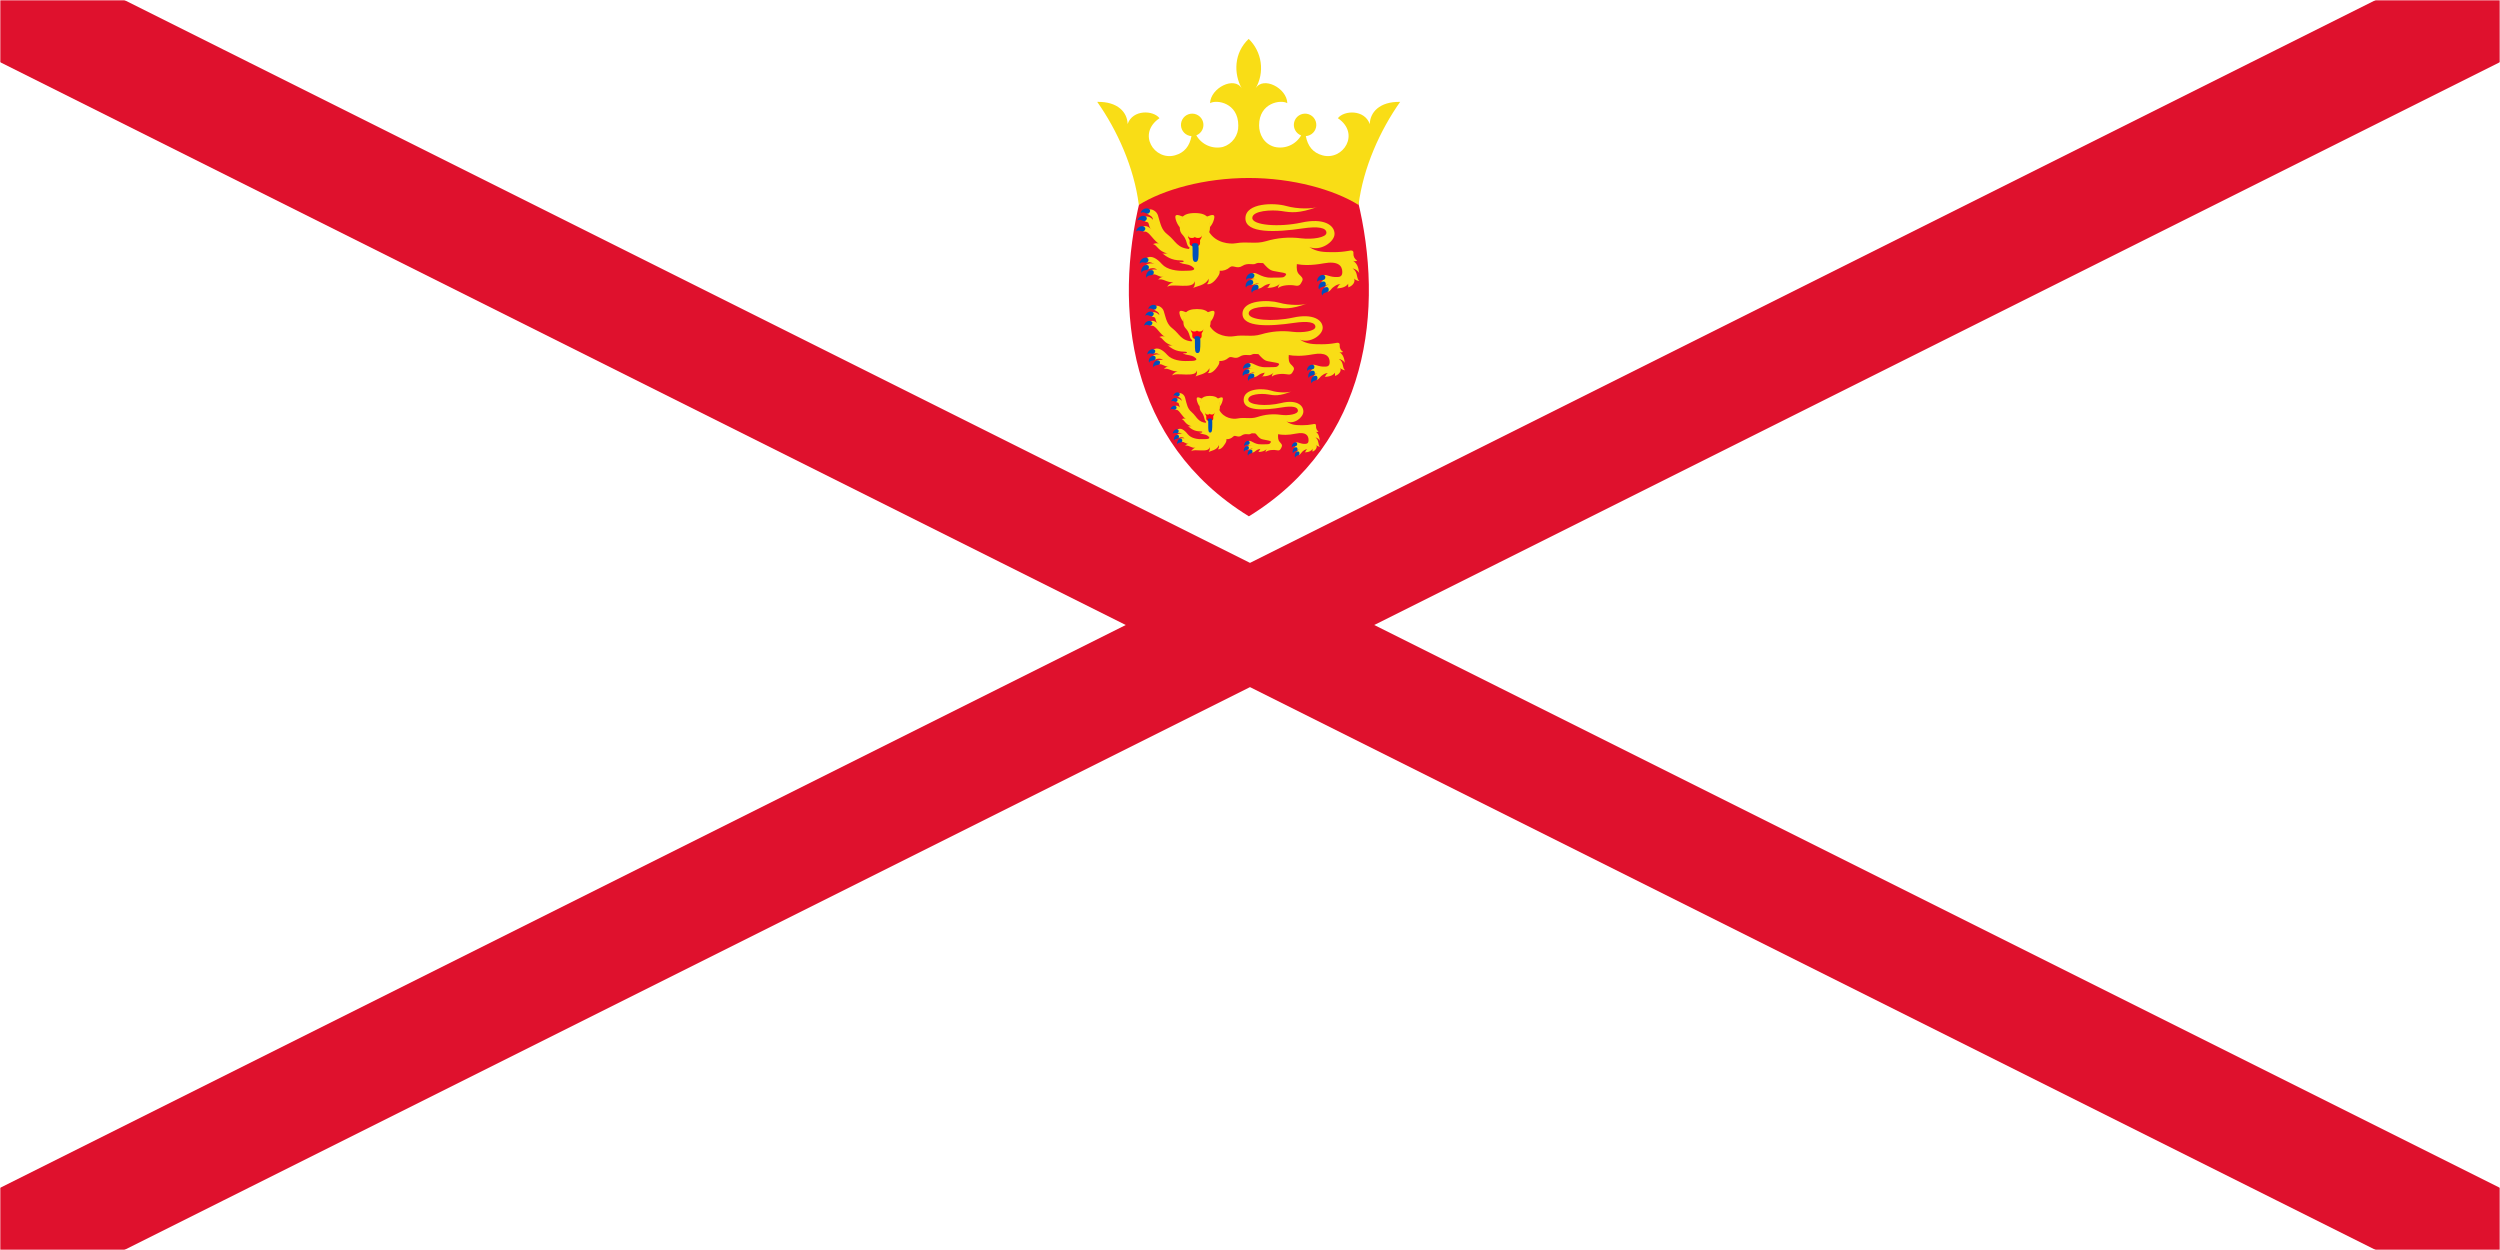 <svg width="900" height="450" viewBox="0 0 900 450" fill="none" xmlns="http://www.w3.org/2000/svg">
<rect width="900" height="450" fill="#1E1E1E"/>
<g clip-path="url(#clip0_0_1)">
<path d="M0 0H900V450H0V0Z" fill="white"/>
<mask id="mask0_0_1" style="mask-type:luminance" maskUnits="userSpaceOnUse" x="0" y="0" width="900" height="450">
<path d="M0 0H900V450H0V0Z" fill="white"/>
</mask>
<g mask="url(#mask0_0_1)">
<path d="M0 0L900 450ZM0 450L900 0Z" fill="black"/>
<path d="M0 0L900 450M0 450L900 0" stroke="#DF112D" stroke-width="40"/>
</g>
<path d="M488.725 71.9C498.337 110.925 493.069 159.125 449.602 185.875C406.11 159.125 400.842 110.925 410.454 71.9C420.691 62.575 467.279 56.825 488.725 71.9Z" fill="#E8112D" stroke="black" stroke-width="0.015"/>
<path d="M449.527 64.075C465.456 64.075 480.311 68.3 489.074 73.775C490.772 60.3 496.864 46.85 504.054 36.675C496.564 36.525 493.194 40.525 493.119 44.675C491.247 39.35 483.881 39.675 481.634 42.55C489.848 48.1 483.507 57.95 476.092 55.925C472.596 54.975 470.774 52.55 470.1 49C471.095 48.932 472.031 48.498 472.727 47.782C473.422 47.065 473.828 46.116 473.867 45.118C473.906 44.119 473.575 43.141 472.938 42.373C472.301 41.604 471.402 41.098 470.414 40.952C469.427 40.807 468.421 41.032 467.589 41.585C466.758 42.138 466.16 42.978 465.91 43.946C465.66 44.913 465.777 45.939 466.237 46.826C466.697 47.713 467.468 48.398 468.402 48.75C467.46 50.379 466.018 51.66 464.291 52.403C462.564 53.146 460.643 53.312 458.815 52.875C454.92 51.775 453.272 48.25 453.272 45.125C453.272 37 461.087 35.75 463.434 37.15C463.284 31.675 454.695 27.3 452.024 31.825C453.652 29 454.291 25.712 453.838 22.482C453.386 19.253 451.869 16.267 449.527 14C444.209 19 444.059 26.5 447.031 31.825C444.384 27.3 435.796 31.675 435.621 37.15C437.968 35.75 445.782 37 445.782 45.15C445.844 46.874 445.334 48.569 444.331 49.971C443.328 51.374 441.889 52.404 440.24 52.9C438.409 53.326 436.491 53.15 434.768 52.398C433.046 51.646 431.611 50.358 430.677 48.725C431.603 48.359 432.362 47.663 432.808 46.772C433.253 45.88 433.355 44.855 433.093 43.893C432.831 42.931 432.224 42.1 431.388 41.558C430.553 41.017 429.547 40.803 428.563 40.958C427.579 41.112 426.687 41.625 426.058 42.397C425.428 43.169 425.105 44.147 425.15 45.143C425.196 46.139 425.607 47.083 426.304 47.795C427.001 48.507 427.936 48.936 428.93 49C428.281 52.55 426.433 54.975 422.963 55.925C415.548 57.95 409.231 48.1 417.42 42.55C415.173 39.65 407.808 39.35 405.935 44.65C405.86 40.525 402.49 36.525 395 36.675C402.19 46.85 408.282 60.3 409.98 73.775C418.743 68.275 433.598 64.075 449.527 64.075Z" fill="#F9DD16" stroke="black" stroke-width="0.015"/>
<path d="M482.583 102.325C481.634 102.575 481.634 103.825 481.135 103.825C483.632 103.75 484.83 103.05 485.604 101.8C485.055 102.3 485.529 103.25 485.354 103.475C487.177 102.85 488.051 101.275 487.402 100.225C487.826 100.825 489 101.15 489.399 101.2C488.101 100.2 489 97.875 486.952 96.7C487.626 96.65 488.95 97.45 489.324 98.35C489 96.275 488.7 94.95 487.002 93.8C487.177 94 488.151 94.2 488.55 93.8C488.112 93.537 487.756 93.156 487.523 92.701C487.289 92.246 487.186 91.735 487.227 91.225C487.352 90.225 486.678 89.975 485.379 90.325C483.615 90.635 481.827 90.785 480.037 90.775C476.816 90.775 474.02 90.775 471.348 88.925C475.343 90.6 480.436 87.1 480.436 84.2C480.436 81 476.491 78.375 468.527 80.125C460.538 81.875 450.826 81.125 450.826 78.475C450.826 75.8 457.791 75.45 461.361 75.975C464.932 76.55 467.503 76.9 474.194 74.525C472.547 75.175 467.229 75.35 463.009 74.15C458.79 72.95 448.429 72.95 448.354 78.55C448.254 84.15 459.389 83.65 468.976 82.225C474.569 81.4 477.515 81.975 477.515 83.8C477.515 85.55 472.372 86.275 468.427 85.8C464.182 85.252 459.87 85.601 455.769 86.825C451.874 87.975 449.178 86.825 444.858 87.575C442.786 87.925 437.718 87.575 435.221 83.425C433.673 84.525 429.055 86.825 428.281 89.075C427.157 91.15 427.906 93.2 429.379 95.225C431.227 97.775 428.455 97.375 426.483 97.475C423.787 97.6 420.166 97.175 418.269 95.05C416.596 93.15 414.374 91.625 412.602 93.025C411.678 93.75 412.552 94.7 413.276 94.45C414 94.175 414.849 94.7 415.623 95.05C415.12 94.837 414.571 94.757 414.029 94.818C413.486 94.879 412.969 95.08 412.527 95.4C411.778 96.05 412.676 97.275 413.55 96.85C414.249 96.5 415.647 96.275 416.546 97.1C415.573 96.925 414.549 96.95 414.05 97.5C413.55 98.025 413.925 98.8 414.998 98.75C416.721 98.675 417.145 99.875 418.868 99.625C418.488 99.66 418.119 99.776 417.788 99.966C417.456 100.156 417.169 100.415 416.946 100.725C418.544 99.975 420.316 101.975 422.388 101.525C421.59 101.85 420.291 102.65 420.291 103.275C421.54 101.825 429.829 104.35 430.028 101.25C430.154 101.662 430.177 102.099 430.094 102.522C430.011 102.945 429.826 103.341 429.554 103.675C430.603 103.025 434.048 102.8 435.097 100.325C435.196 101.075 435.047 102.025 434.422 102.25C435.521 102.6 436.969 101.775 438.442 99.575C439.041 98.7 439.191 98.125 439.066 97.475C439.736 97.527 440.41 97.44 441.046 97.221C441.681 97.001 442.265 96.654 442.761 96.2C443.935 95.2 445.233 97.025 447.255 95.725C449.253 94.45 451 95.55 452.099 94.9C453.197 94.25 454.72 95.15 455.919 94.4C457.092 93.65 458.965 94.75 460.912 93.2C464.033 94.325 467.653 96.45 476.541 94.8C481.634 93.875 483.232 95.6 483.232 97.925C483.232 99.55 482.284 99.675 481.584 99.725C478.763 99.9 477.54 98.65 476.416 99.05C475.667 99.325 475.218 100.55 476.292 100.975C475.393 101.425 475.518 102.275 475.967 102.6C476.416 102.925 477.615 102.625 478.414 102.25C477.39 102.725 476.316 103.55 476.916 104.45C477.29 104.95 478.214 105.425 479.088 104.3C479.962 103.15 481.584 102.175 482.583 102.325ZM426.133 78.1C423.562 77.05 422.713 77.025 423.287 79.1C423.537 80 424.161 81.275 424.785 81.85C424.785 80.975 425.135 78.55 426.133 78.1Z" fill="#F9DD16" stroke="black" stroke-width="0.015"/>
<path d="M434.148 78.1C436.719 77.05 437.593 77.025 436.994 79.1C436.713 80.12 436.2 81.061 435.496 81.85C435.496 80.975 435.171 78.55 434.148 78.1Z" fill="#F9DD16" stroke="black" stroke-width="0.015"/>
<path d="M430.153 76.7C435.022 76.7 435.646 78.975 435.596 81.825C435.596 84.9 433.923 83.825 432.999 87.8C432.625 89.325 431.401 89.425 430.153 89.425C428.905 89.425 427.706 89.325 427.332 87.8C426.383 83.85 424.735 84.9 424.71 81.8C424.71 78.975 425.31 76.7 430.153 76.7Z" fill="#F9DD16" stroke="black" stroke-width="0.015"/>
<path d="M417.645 87.975C416.396 87.225 415.598 87.725 415.098 87.875C416.696 88.3 416.771 90.375 420.441 91.325C419.617 91.075 419.143 91.575 418.369 91.15C419.867 92.325 421.565 93.725 425.16 93.75C427.157 93.775 425.759 94.8 424.461 94.225C425.809 95.625 428.505 94.475 430.203 97.025C430.528 95.025 427.032 91.925 428.63 89.675C423.687 89.45 423.287 86.725 420.441 84.525C418.119 82.775 417.894 80.95 416.871 77.575C416.421 76.025 414.624 75.075 413.625 75.45C412.751 75.75 412.452 76.525 413.201 77.075C413.95 77.65 414.898 77.725 415.098 79.15C414.125 77.975 412.676 77.55 411.977 78.3C411.553 78.725 411.728 79.75 412.627 79.85C414.125 80 413.051 81.45 414.749 82.875C413.251 81.2 411.952 81.025 411.153 81.95C410.654 82.5 411.153 83.475 412.177 83.375C413.675 83.225 415.423 87 417.645 87.975ZM457.517 102.15C456.743 102.3 456.967 103.575 455.919 103.65C458.415 103.65 459.714 103.075 460.912 102.1C460.363 102.425 460.138 103.25 460.088 103.725C461.411 102.575 464.582 102.475 466.23 102.8C467.878 103.125 468.152 102.35 468.727 101.3C469.351 100.225 468.527 99.625 467.703 98.8C466.879 97.975 466.704 96.825 466.879 94.9C462.46 89.025 454.571 91.875 454.496 94.45C457.342 97.75 457.691 97.375 460.088 97.85C462.46 98.3 463.933 98.3 462.335 99.625C461.786 100.1 459.489 99.875 457.691 99.95C453.697 100.125 451.874 97.2 450.701 98.7C449.702 99.95 450.701 100.525 452.698 100.45C451.325 100.45 449.502 100.4 449.827 101.675C450.326 103.825 452.398 101.275 453.197 102.175C452.523 102 451.45 102.425 451.425 103.075C451.375 103.725 452.923 104.575 454.67 103.2C455.487 102.563 456.482 102.196 457.517 102.15Z" fill="#F9DD16" stroke="black" stroke-width="0.015"/>
<path d="M460.937 93.2C459.547 92.594 458.008 92.42 456.518 92.7ZM439.366 92.525C438.192 95.05 438.891 96.3 439.066 97.475ZM426.808 80.5C427.631 80.925 428.081 79.75 429.279 81C428.955 80.625 428.53 81.925 427.631 81.075M433.424 80.5C432.625 80.925 432.175 79.75 430.977 81C431.302 80.625 431.726 81.925 432.625 81.075" fill="#F9DD16"/>
<path d="M460.937 93.2C459.547 92.594 458.008 92.42 456.518 92.7M439.366 92.525C438.192 95.05 438.891 96.3 439.066 97.475M426.808 80.5C427.631 80.925 428.081 79.75 429.279 81C428.955 80.625 428.53 81.925 427.631 81.075M433.424 80.5C432.625 80.925 432.175 79.75 430.977 81C431.302 80.625 431.726 81.925 432.625 81.075" stroke="black" stroke-width="0.015"/>
<path d="M430.977 80.975C430.702 81.225 430.677 80.8 430.877 81.875C431.277 83.875 431.726 84.8 430.128 84.8C428.48 84.8 428.98 83.875 429.379 81.875C429.579 80.8 429.554 81.225 429.279 80.975" fill="#F9DD16"/>
<path d="M430.977 80.975C430.702 81.225 430.677 80.8 430.877 81.875C431.277 83.875 431.726 84.8 430.128 84.8C428.48 84.8 428.98 83.875 429.379 81.875C429.579 80.8 429.554 81.225 429.279 80.975" stroke="black" stroke-width="0.015"/>
<path d="M430.153 88.625C431.451 88.625 432.2 88.6 432.001 86.75C431.926 86 432.899 85.725 432.55 84.525C432.924 86 430.153 85.85 430.153 85.2C430.153 85.85 427.382 86 427.731 84.525C427.407 85.725 428.38 86.025 428.281 86.775C428.081 88.6 428.855 88.625 430.153 88.625ZM428.98 84.9L425.834 84.025ZM428.98 85.075L425.484 85.025ZM429.005 85.25L426.009 86.05ZM431.302 84.9L434.447 84.025ZM431.302 85.075L434.822 85.025ZM431.302 85.25L434.298 86.05Z" fill="#FF0016"/>
<path d="M428.98 84.9L425.834 84.025M428.98 85.075L425.484 85.025M429.005 85.25L426.009 86.05M431.302 84.9L434.447 84.025M431.302 85.075L434.822 85.025M431.302 85.25L434.298 86.05M430.153 88.625C431.451 88.625 432.2 88.6 432.001 86.75C431.926 86 432.899 85.725 432.55 84.525C432.924 86 430.153 85.85 430.153 85.2C430.153 85.85 427.382 86 427.731 84.525C427.407 85.725 428.38 86.025 428.281 86.775C428.081 88.6 428.855 88.625 430.153 88.625Z" stroke="black" stroke-width="0.008"/>
<path d="M413.9 75.5C413.001 74.375 410.704 75.325 410.654 76.75C411.428 75.825 412.701 77.15 413.4 76.875C413.85 76.675 414.274 75.975 413.9 75.5ZM412.726 78.2C411.803 77.05 409.531 78.025 409.481 79.45C410.23 78.525 411.503 79.825 412.202 79.55C412.701 79.375 413.101 78.65 412.701 78.2H412.726ZM412.127 81.825C411.104 80.775 408.931 82 409.056 83.4C409.705 82.4 411.104 83.575 411.753 83.225C412.227 82.975 412.552 82.225 412.127 81.825ZM413.226 93.025C412.077 92.125 410.08 93.575 410.33 94.95C410.879 93.9 412.402 94.9 413.026 94.45C413.425 94.175 413.675 93.375 413.226 93.025ZM413.151 95.475C411.803 94.975 410.33 96.975 411.029 98.2C411.203 97.025 412.951 97.5 413.4 96.9C413.725 96.5 413.725 95.675 413.151 95.475ZM414.923 97.325C413.55 96.8 412.077 98.8 412.776 100.025C412.951 98.85 414.724 99.325 415.173 98.75C415.473 98.325 415.473 97.525 414.923 97.325ZM450.726 100.85C449.352 100.35 447.879 102.35 448.578 103.6C448.753 102.4 450.526 102.875 450.975 102.3C451.275 101.875 451.275 101.05 450.726 100.85ZM452.548 102.525C451.15 102.175 449.927 104.325 450.751 105.475C450.801 104.275 452.598 104.55 452.973 103.925C453.222 103.475 453.122 102.675 452.548 102.525ZM451.275 98.5C450.002 97.75 448.229 99.5 448.678 100.825C449.078 99.7 450.726 100.475 451.275 99.95C451.649 99.6 451.774 98.8 451.275 98.5ZM476.741 101.375C475.318 101.025 474.094 103.175 474.918 104.325C474.968 103.125 476.766 103.4 477.165 102.775C477.415 102.325 477.315 101.525 476.741 101.375ZM476.766 99.125C475.493 98.425 473.77 100.225 474.269 101.525C474.644 100.4 476.316 101.1 476.841 100.575C477.19 100.225 477.29 99.4 476.766 99.125ZM477.765 103.375C476.341 103.125 475.218 105.3 476.092 106.425C476.092 105.225 477.889 105.425 478.239 104.775C478.489 104.3 478.364 103.5 477.765 103.375ZM430.253 87.525C431.152 87.525 431.501 87.775 431.501 89.4C431.501 92.825 431.476 94.3 430.378 94.3C429.254 94.3 429.329 92.9 429.329 90.375C429.329 89.075 429.329 88.4 429.08 88.525C429.08 87.65 429.454 87.525 430.253 87.525Z" fill="#0051BA" stroke="black" stroke-width="0.002"/>
<path d="M478.104 134.325C477.25 134.55 477.25 135.675 476.801 135.675C479.048 135.608 480.126 134.978 480.823 133.853C480.329 134.303 480.756 135.158 480.598 135.36C482.239 134.798 483.025 133.38 482.441 132.435C482.823 132.975 483.879 133.268 484.238 133.313C483.07 132.413 483.879 130.32 482.036 129.263C482.643 129.218 483.834 129.938 484.171 130.748C483.879 128.88 483.609 127.688 482.081 126.653C482.239 126.833 483.115 127.013 483.474 126.653C483.08 126.415 482.76 126.073 482.55 125.663C482.339 125.254 482.247 124.794 482.284 124.335C482.396 123.435 481.789 123.21 480.621 123.525C479.033 123.804 477.424 123.939 475.812 123.93C472.914 123.93 470.397 123.93 467.993 122.265C471.588 123.773 476.172 120.623 476.172 118.013C476.172 115.133 472.621 112.77 465.453 114.345C458.263 115.92 449.522 115.245 449.522 112.86C449.522 110.453 455.791 110.138 459.005 110.61C462.218 111.128 464.532 111.443 470.554 109.305C469.071 109.89 464.285 110.048 460.488 108.968C456.69 107.888 447.365 107.888 447.298 112.928C447.208 117.968 457.229 117.518 465.858 116.235C470.891 115.493 473.543 116.01 473.543 117.653C473.543 119.228 468.914 119.88 465.364 119.453C461.544 118.959 457.663 119.273 453.971 120.375C450.466 121.41 448.039 120.375 444.152 121.05C442.287 121.365 437.725 121.05 435.478 117.315C434.085 118.305 429.928 120.375 429.232 122.4C428.221 124.268 428.895 126.113 430.221 127.935C431.883 130.23 429.389 129.87 427.614 129.96C425.187 130.073 421.929 129.69 420.221 127.778C418.716 126.068 416.716 124.695 415.121 125.955C414.289 126.608 415.076 127.463 415.727 127.238C416.379 126.99 417.143 127.463 417.84 127.778C417.387 127.585 416.893 127.514 416.405 127.569C415.917 127.624 415.451 127.804 415.053 128.093C414.379 128.678 415.188 129.78 415.975 129.398C416.604 129.083 417.862 128.88 418.671 129.623C417.795 129.465 416.873 129.488 416.424 129.983C415.975 130.455 416.312 131.153 417.278 131.108C418.828 131.04 419.21 132.12 420.761 131.895C420.418 131.927 420.087 132.031 419.788 132.202C419.49 132.373 419.231 132.606 419.03 132.885C420.469 132.21 422.064 134.01 423.929 133.605C423.21 133.898 422.041 134.618 422.041 135.18C423.165 133.875 430.625 136.148 430.805 133.358C430.918 133.728 430.938 134.122 430.864 134.502C430.789 134.883 430.622 135.239 430.378 135.54C431.322 134.955 434.422 134.753 435.366 132.525C435.456 133.2 435.321 134.055 434.759 134.258C435.748 134.573 437.051 133.83 438.377 131.85C438.916 131.063 439.051 130.545 438.939 129.96C439.542 130.006 440.148 129.929 440.72 129.731C441.292 129.534 441.818 129.221 442.264 128.813C443.321 127.913 444.489 129.555 446.309 128.385C448.107 127.238 449.68 128.228 450.668 127.643C451.657 127.058 453.028 127.868 454.106 127.193C455.162 126.518 456.847 127.508 458.6 126.113C461.409 127.125 464.667 129.038 472.666 127.553C477.25 126.72 478.688 128.273 478.688 130.365C478.688 131.828 477.834 131.94 477.205 131.985C474.666 132.143 473.565 131.018 472.554 131.378C471.88 131.625 471.475 132.728 472.442 133.11C471.633 133.515 471.745 134.28 472.15 134.573C472.554 134.865 473.633 134.595 474.352 134.258C473.43 134.685 472.464 135.428 473.003 136.238C473.34 136.688 474.172 137.115 474.958 136.103C475.745 135.068 477.205 134.19 478.104 134.325ZM427.299 112.523C424.985 111.578 424.221 111.555 424.738 113.423C424.963 114.233 425.524 115.38 426.086 115.898C426.086 115.11 426.401 112.928 427.299 112.523Z" fill="#F9DD16" stroke="black" stroke-width="0.013"/>
<path d="M434.512 112.523C436.827 111.578 437.613 111.555 437.074 113.423C436.821 114.34 436.359 115.187 435.726 115.898C435.726 115.11 435.434 112.928 434.512 112.523Z" fill="#F9DD16" stroke="black" stroke-width="0.013"/>
<path d="M430.917 111.263C435.299 111.263 435.86 113.31 435.816 115.875C435.816 118.643 434.31 117.675 433.479 121.253C433.142 122.625 432.041 122.715 430.917 122.715C429.794 122.715 428.715 122.625 428.378 121.253C427.524 117.698 426.041 118.643 426.019 115.853C426.019 113.31 426.558 111.263 430.917 111.263Z" fill="#F9DD16" stroke="black" stroke-width="0.013"/>
<path d="M419.66 121.41C418.536 120.735 417.817 121.185 417.368 121.32C418.806 121.703 418.873 123.57 422.176 124.425C421.435 124.2 421.008 124.65 420.311 124.268C421.659 125.325 423.187 126.585 426.423 126.608C428.221 126.63 426.962 127.553 425.794 127.035C427.007 128.295 429.434 127.26 430.962 129.555C431.254 127.755 428.108 124.965 429.546 122.94C425.097 122.738 424.738 120.285 422.176 118.305C420.087 116.73 419.884 115.088 418.963 112.05C418.559 110.655 416.941 109.8 416.042 110.138C415.255 110.408 414.986 111.105 415.66 111.6C416.334 112.118 417.188 112.185 417.368 113.468C416.491 112.41 415.188 112.028 414.559 112.703C414.177 113.085 414.334 114.008 415.143 114.098C416.491 114.233 415.525 115.538 417.053 116.82C415.705 115.313 414.536 115.155 413.817 115.988C413.368 116.483 413.817 117.36 414.739 117.27C416.087 117.135 417.66 120.533 419.66 121.41ZM455.544 134.168C454.848 134.303 455.05 135.45 454.106 135.518C456.353 135.518 457.522 135 458.6 134.123C458.106 134.415 457.904 135.158 457.859 135.585C459.05 134.55 461.903 134.46 463.386 134.753C464.869 135.045 465.116 134.348 465.633 133.403C466.195 132.435 465.453 131.895 464.712 131.153C463.97 130.41 463.813 129.375 463.97 127.643C459.993 122.355 452.893 124.92 452.825 127.238C455.387 130.208 455.701 129.87 457.859 130.298C459.993 130.703 461.319 130.703 459.881 131.895C459.387 132.323 457.319 132.12 455.701 132.188C452.106 132.345 450.466 129.713 449.41 131.063C448.511 132.188 449.41 132.705 451.207 132.638C449.972 132.638 448.331 132.593 448.623 133.74C449.073 135.675 450.938 133.38 451.657 134.19C451.05 134.033 450.084 134.415 450.062 135C450.017 135.585 451.41 136.35 452.983 135.113C453.718 134.539 454.613 134.209 455.544 134.168Z" fill="#F9DD16" stroke="black" stroke-width="0.013"/>
<path d="M458.623 126.113C457.372 125.567 455.986 125.41 454.645 125.663ZM439.208 125.505C438.152 127.777 438.782 128.903 438.939 129.96ZM427.906 114.682C428.648 115.065 429.052 114.007 430.131 115.132C429.838 114.795 429.456 115.965 428.648 115.2M433.861 114.682C433.142 115.065 432.737 114.007 431.659 115.132C431.951 114.795 432.333 115.965 433.142 115.2" fill="#F9DD16"/>
<path d="M458.623 126.113C457.372 125.567 455.986 125.41 454.645 125.663M439.208 125.505C438.152 127.777 438.782 128.903 438.939 129.96M427.906 114.682C428.648 115.065 429.052 114.007 430.131 115.132C429.838 114.795 429.456 115.965 428.648 115.2M433.861 114.682C433.142 115.065 432.737 114.007 431.659 115.132C431.951 114.795 432.333 115.965 433.142 115.2" stroke="black" stroke-width="0.013"/>
<path d="M431.659 115.11C431.411 115.335 431.389 114.953 431.569 115.92C431.928 117.72 432.333 118.553 430.895 118.553C429.412 118.553 429.861 117.72 430.22 115.92C430.4 114.953 430.378 115.335 430.131 115.11" fill="#F9DD16"/>
<path d="M431.659 115.11C431.411 115.335 431.389 114.953 431.569 115.92C431.928 117.72 432.333 118.553 430.895 118.553C429.412 118.553 429.861 117.72 430.22 115.92C430.4 114.953 430.378 115.335 430.131 115.11" stroke="black" stroke-width="0.013"/>
<path d="M430.917 121.995C432.086 121.995 432.76 121.973 432.58 120.308C432.512 119.633 433.389 119.385 433.074 118.305C433.411 119.633 430.917 119.498 430.917 118.913C430.917 119.498 428.423 119.633 428.737 118.305C428.445 119.385 429.322 119.655 429.232 120.33C429.052 121.973 429.749 121.995 430.917 121.995ZM429.861 118.643L427.03 117.855ZM429.861 118.8L426.715 118.755ZM429.883 118.958L427.187 119.678ZM431.951 118.643L434.782 117.855ZM431.951 118.8L435.119 118.755ZM431.951 118.958L434.647 119.678Z" fill="#FF0016"/>
<path d="M429.861 118.643L427.03 117.855M429.861 118.8L426.715 118.755M429.883 118.958L427.187 119.678M431.951 118.643L434.782 117.855M431.951 118.8L435.119 118.755M431.951 118.958L434.647 119.678M430.917 121.995C432.086 121.995 432.76 121.973 432.58 120.308C432.512 119.633 433.389 119.385 433.074 118.305C433.411 119.633 430.917 119.498 430.917 118.913C430.917 119.498 428.423 119.633 428.737 118.305C428.445 119.385 429.322 119.655 429.232 120.33C429.052 121.973 429.749 121.995 430.917 121.995Z" stroke="black" stroke-width="0.007"/>
<path d="M416.289 110.182C415.48 109.17 413.413 110.025 413.368 111.308C414.065 110.475 415.211 111.668 415.84 111.42C416.244 111.24 416.626 110.61 416.289 110.182ZM415.233 112.613C414.402 111.578 412.357 112.455 412.312 113.737C412.986 112.905 414.132 114.075 414.761 113.828C415.211 113.67 415.57 113.018 415.211 112.613H415.233ZM414.694 115.875C413.772 114.93 411.818 116.033 411.93 117.293C412.514 116.393 413.772 117.45 414.357 117.135C414.784 116.91 415.076 116.235 414.694 115.875ZM415.682 125.955C414.649 125.145 412.851 126.45 413.076 127.688C413.57 126.743 414.941 127.643 415.503 127.238C415.862 126.99 416.087 126.27 415.682 125.955ZM415.615 128.16C414.402 127.71 413.076 129.51 413.705 130.612C413.862 129.555 415.435 129.983 415.84 129.443C416.132 129.083 416.132 128.34 415.615 128.16ZM417.21 129.825C415.975 129.353 414.649 131.153 415.278 132.255C415.435 131.198 417.031 131.625 417.435 131.108C417.705 130.725 417.705 130.005 417.21 129.825ZM449.432 132.998C448.197 132.548 446.871 134.348 447.5 135.473C447.657 134.393 449.253 134.82 449.657 134.302C449.927 133.92 449.927 133.178 449.432 132.998ZM451.073 134.505C449.814 134.19 448.713 136.125 449.455 137.16C449.5 136.08 451.118 136.328 451.455 135.765C451.679 135.36 451.589 134.64 451.073 134.505ZM449.927 130.883C448.781 130.208 447.185 131.782 447.59 132.975C447.949 131.962 449.432 132.66 449.927 132.188C450.264 131.873 450.376 131.153 449.927 130.883ZM472.846 133.47C471.565 133.155 470.464 135.09 471.206 136.125C471.251 135.045 472.869 135.293 473.228 134.73C473.453 134.325 473.363 133.605 472.846 133.47ZM472.869 131.445C471.723 130.815 470.172 132.435 470.622 133.605C470.959 132.593 472.464 133.222 472.936 132.75C473.251 132.435 473.34 131.693 472.869 131.445ZM473.767 135.27C472.487 135.045 471.475 137.002 472.262 138.015C472.262 136.935 473.88 137.115 474.194 136.53C474.419 136.102 474.307 135.382 473.767 135.27ZM431.007 121.005C431.816 121.005 432.13 121.23 432.13 122.692C432.13 125.775 432.108 127.103 431.119 127.103C430.108 127.103 430.176 125.842 430.176 123.57C430.176 122.4 430.176 121.793 429.951 121.905C429.951 121.118 430.288 121.005 431.007 121.005Z" fill="#0051BA" stroke="black" stroke-width="0.002"/>
<path d="M470.651 161.738C470.015 161.925 470.015 162.863 469.681 162.863C471.354 162.806 472.157 162.281 472.675 161.344C472.307 161.719 472.625 162.431 472.508 162.6C473.729 162.131 474.314 160.95 473.879 160.163C474.164 160.613 474.95 160.856 475.218 160.894C474.348 160.144 474.95 158.4 473.578 157.519C474.03 157.481 474.917 158.081 475.168 158.756C474.95 157.2 474.749 156.206 473.612 155.344C473.729 155.494 474.381 155.644 474.649 155.344C474.356 155.146 474.117 154.861 473.961 154.52C473.804 154.178 473.735 153.795 473.762 153.413C473.846 152.663 473.394 152.475 472.525 152.738C471.343 152.97 470.145 153.083 468.945 153.075C466.787 153.075 464.913 153.075 463.124 151.688C465.8 152.944 469.212 150.319 469.212 148.144C469.212 145.744 466.569 143.775 461.233 145.088C455.881 146.4 449.373 145.838 449.373 143.85C449.373 141.844 454.04 141.581 456.433 141.975C458.825 142.406 460.548 142.669 465.031 140.888C463.927 141.375 460.364 141.506 457.537 140.606C454.71 139.706 447.768 139.706 447.717 143.906C447.651 148.106 455.111 147.731 461.534 146.663C465.281 146.044 467.255 146.475 467.255 147.844C467.255 149.156 463.809 149.7 461.166 149.344C458.323 148.933 455.433 149.195 452.686 150.113C450.076 150.975 448.269 150.113 445.376 150.675C443.987 150.938 440.591 150.675 438.919 147.563C437.882 148.388 434.787 150.113 434.268 151.8C433.516 153.356 434.017 154.894 435.004 156.413C436.242 158.325 434.385 158.025 433.064 158.1C431.257 158.194 428.832 157.875 427.561 156.281C426.44 154.856 424.951 153.713 423.763 154.763C423.144 155.306 423.73 156.019 424.215 155.831C424.7 155.625 425.269 156.019 425.787 156.281C425.451 156.121 425.083 156.061 424.72 156.107C424.356 156.153 424.01 156.304 423.713 156.544C423.211 157.031 423.814 157.95 424.399 157.631C424.867 157.369 425.804 157.2 426.406 157.819C425.754 157.688 425.068 157.706 424.734 158.119C424.399 158.513 424.65 159.094 425.369 159.056C426.523 159 426.808 159.9 427.962 159.713C427.707 159.739 427.46 159.826 427.238 159.968C427.016 160.111 426.824 160.305 426.674 160.538C427.745 159.975 428.932 161.475 430.321 161.138C429.785 161.381 428.916 161.981 428.916 162.45C429.752 161.363 435.305 163.256 435.439 160.931C435.524 161.24 435.539 161.568 435.483 161.885C435.428 162.202 435.304 162.499 435.121 162.75C435.824 162.263 438.132 162.094 438.835 160.238C438.902 160.8 438.802 161.513 438.383 161.681C439.119 161.944 440.09 161.325 441.077 159.675C441.478 159.019 441.578 158.588 441.495 158.1C441.944 158.139 442.395 158.074 442.821 157.909C443.247 157.745 443.638 157.484 443.97 157.144C444.757 156.394 445.626 157.763 446.981 156.788C448.32 155.831 449.491 156.656 450.227 156.169C450.963 155.681 451.983 156.356 452.786 155.794C453.572 155.231 454.827 156.056 456.131 154.894C458.222 155.738 460.648 157.331 466.603 156.094C470.015 155.4 471.086 156.694 471.086 158.438C471.086 159.656 470.45 159.75 469.982 159.788C468.092 159.919 467.272 158.981 466.519 159.281C466.017 159.488 465.716 160.406 466.436 160.725C465.833 161.063 465.917 161.7 466.218 161.944C466.519 162.188 467.322 161.963 467.858 161.681C467.172 162.038 466.452 162.656 466.854 163.331C467.105 163.706 467.724 164.063 468.309 163.219C468.895 162.356 469.982 161.625 470.651 161.738ZM432.83 143.569C431.107 142.781 430.538 142.763 430.923 144.319C431.09 144.994 431.508 145.95 431.927 146.381C431.927 145.725 432.161 143.906 432.83 143.569Z" fill="#F9DD16" stroke="black" stroke-width="0.011"/>
<path d="M438.199 143.569C439.922 142.781 440.508 142.763 440.106 144.319C439.918 145.084 439.574 145.789 439.103 146.381C439.103 145.725 438.885 143.906 438.199 143.569Z" fill="#F9DD16" stroke="black" stroke-width="0.011"/>
<path d="M435.523 142.519C438.785 142.519 439.203 144.225 439.17 146.363C439.17 148.669 438.049 147.863 437.43 150.844C437.179 151.988 436.359 152.063 435.523 152.063C434.687 152.063 433.884 151.988 433.633 150.844C432.997 147.881 431.893 148.669 431.876 146.344C431.876 144.225 432.278 142.519 435.523 142.519Z" fill="#F9DD16" stroke="black" stroke-width="0.011"/>
<path d="M427.142 150.975C426.306 150.413 425.771 150.788 425.436 150.9C426.507 151.219 426.557 152.775 429.016 153.488C428.464 153.3 428.146 153.675 427.627 153.356C428.631 154.238 429.769 155.288 432.177 155.306C433.516 155.325 432.579 156.094 431.709 155.663C432.612 156.713 434.419 155.85 435.556 157.763C435.774 156.263 433.432 153.938 434.503 152.25C431.19 152.081 430.923 150.038 429.016 148.388C427.46 147.075 427.31 145.706 426.624 143.175C426.323 142.013 425.118 141.3 424.449 141.581C423.864 141.806 423.663 142.388 424.165 142.8C424.667 143.231 425.302 143.288 425.436 144.356C424.784 143.475 423.814 143.156 423.345 143.719C423.061 144.038 423.178 144.806 423.78 144.881C424.784 144.994 424.064 146.081 425.202 147.15C424.198 145.894 423.328 145.763 422.793 146.456C422.459 146.869 422.793 147.6 423.479 147.525C424.483 147.413 425.654 150.244 427.142 150.975ZM453.856 161.606C453.338 161.719 453.488 162.675 452.786 162.731C454.459 162.731 455.329 162.3 456.131 161.569C455.763 161.813 455.613 162.431 455.579 162.788C456.466 161.925 458.59 161.85 459.694 162.094C460.798 162.338 460.982 161.756 461.367 160.969C461.785 160.163 461.233 159.713 460.681 159.094C460.129 158.475 460.012 157.613 460.129 156.169C457.169 151.763 451.883 153.9 451.832 155.831C453.739 158.306 453.974 158.025 455.579 158.381C457.169 158.719 458.155 158.719 457.085 159.713C456.717 160.069 455.178 159.9 453.974 159.956C451.297 160.088 450.076 157.894 449.29 159.019C448.621 159.956 449.29 160.388 450.628 160.331C449.708 160.331 448.487 160.294 448.704 161.25C449.039 162.863 450.427 160.95 450.963 161.625C450.511 161.494 449.792 161.813 449.775 162.3C449.741 162.788 450.779 163.425 451.95 162.394C452.497 161.916 453.163 161.641 453.856 161.606Z" fill="#F9DD16" stroke="black" stroke-width="0.011"/>
<path d="M456.148 154.894C455.217 154.439 454.186 154.308 453.187 154.519ZM441.695 154.388C440.909 156.281 441.378 157.219 441.495 158.1ZM433.281 145.369C433.833 145.688 434.135 144.806 434.937 145.744C434.72 145.463 434.436 146.438 433.833 145.8M437.714 145.369C437.179 145.688 436.878 144.806 436.075 145.744C436.292 145.463 436.577 146.438 437.179 145.8" fill="#F9DD16"/>
<path d="M456.148 154.894C455.217 154.439 454.186 154.308 453.187 154.519M441.695 154.388C440.909 156.281 441.378 157.219 441.495 158.1M433.281 145.369C433.833 145.688 434.135 144.806 434.937 145.744C434.72 145.463 434.436 146.438 433.833 145.8M437.714 145.369C437.179 145.688 436.878 144.806 436.075 145.744C436.292 145.463 436.577 146.438 437.179 145.8" stroke="black" stroke-width="0.011"/>
<path d="M436.075 145.725C435.891 145.913 435.874 145.594 436.008 146.4C436.276 147.9 436.577 148.594 435.506 148.594C434.402 148.594 434.737 147.9 435.004 146.4C435.138 145.594 435.121 145.913 434.937 145.725" fill="#F9DD16"/>
<path d="M436.075 145.725C435.891 145.913 435.874 145.594 436.008 146.4C436.276 147.9 436.577 148.594 435.506 148.594C434.402 148.594 434.737 147.9 435.004 146.4C435.138 145.594 435.121 145.913 434.937 145.725" stroke="black" stroke-width="0.011"/>
<path d="M435.523 151.462C436.393 151.462 436.895 151.444 436.761 150.056C436.711 149.494 437.363 149.287 437.129 148.387C437.38 149.494 435.523 149.381 435.523 148.894C435.523 149.381 433.666 149.494 433.9 148.387C433.683 149.287 434.335 149.512 434.268 150.075C434.135 151.444 434.653 151.462 435.523 151.462ZM434.737 148.669L432.629 148.012ZM434.737 148.8L432.395 148.762ZM434.753 148.931L432.746 149.531ZM436.292 148.669L438.4 148.012ZM436.292 148.8L438.651 148.762ZM436.292 148.931L438.3 149.531Z" fill="#FF0016"/>
<path d="M434.737 148.669L432.629 148.012M434.737 148.8L432.395 148.762M434.753 148.931L432.746 149.531M436.292 148.669L438.4 148.012M436.292 148.8L438.651 148.762M436.292 148.931L438.3 149.531M435.523 151.462C436.393 151.462 436.895 151.444 436.761 150.056C436.711 149.494 437.363 149.287 437.129 148.387C437.38 149.494 435.523 149.381 435.523 148.894C435.523 149.381 433.666 149.494 433.9 148.387C433.683 149.287 434.335 149.512 434.268 150.075C434.135 151.444 434.653 151.462 435.523 151.462Z" stroke="black" stroke-width="0.006"/>
<path d="M424.633 141.619C424.031 140.775 422.492 141.488 422.459 142.556C422.977 141.863 423.83 142.856 424.299 142.65C424.6 142.5 424.884 141.975 424.633 141.619ZM423.847 143.644C423.228 142.781 421.706 143.513 421.672 144.581C422.174 143.888 423.027 144.863 423.496 144.656C423.83 144.525 424.098 143.981 423.83 143.644H423.847ZM423.446 146.363C422.76 145.575 421.304 146.494 421.388 147.544C421.823 146.794 422.76 147.675 423.195 147.413C423.512 147.225 423.73 146.663 423.446 146.363ZM424.182 154.763C423.412 154.088 422.074 155.175 422.241 156.206C422.609 155.419 423.63 156.169 424.048 155.831C424.315 155.625 424.483 155.025 424.182 154.763ZM424.131 156.6C423.228 156.225 422.241 157.725 422.71 158.644C422.827 157.763 423.998 158.119 424.299 157.669C424.516 157.369 424.516 156.75 424.131 156.6ZM425.319 157.988C424.399 157.594 423.412 159.094 423.88 160.013C423.998 159.131 425.185 159.488 425.486 159.056C425.687 158.738 425.687 158.138 425.319 157.988ZM449.307 160.631C448.387 160.256 447.4 161.756 447.868 162.694C447.985 161.794 449.173 162.15 449.474 161.719C449.675 161.4 449.675 160.781 449.307 160.631ZM450.528 161.888C449.591 161.625 448.771 163.238 449.323 164.1C449.357 163.2 450.561 163.406 450.812 162.938C450.979 162.6 450.912 162 450.528 161.888ZM449.675 158.869C448.821 158.306 447.634 159.619 447.935 160.613C448.202 159.769 449.307 160.35 449.675 159.956C449.925 159.694 450.009 159.094 449.675 158.869ZM466.737 161.025C465.783 160.763 464.964 162.375 465.516 163.238C465.549 162.338 466.753 162.544 467.021 162.075C467.188 161.738 467.121 161.138 466.737 161.025ZM466.753 159.338C465.9 158.813 464.746 160.163 465.081 161.138C465.332 160.294 466.452 160.819 466.804 160.425C467.038 160.163 467.105 159.544 466.753 159.338ZM467.423 162.525C466.469 162.338 465.716 163.969 466.302 164.813C466.302 163.913 467.506 164.063 467.74 163.575C467.908 163.219 467.824 162.619 467.423 162.525ZM435.59 150.638C436.192 150.638 436.426 150.825 436.426 152.044C436.426 154.613 436.409 155.719 435.673 155.719C434.921 155.719 434.971 154.669 434.971 152.775C434.971 151.8 434.971 151.294 434.804 151.388C434.804 150.731 435.055 150.638 435.59 150.638Z" fill="#0051BA" stroke="black" stroke-width="0.001"/>
</g>
<defs>
<clipPath id="clip0_0_1">
<rect width="900" height="450" fill="white"/>
</clipPath>
</defs>
</svg>

